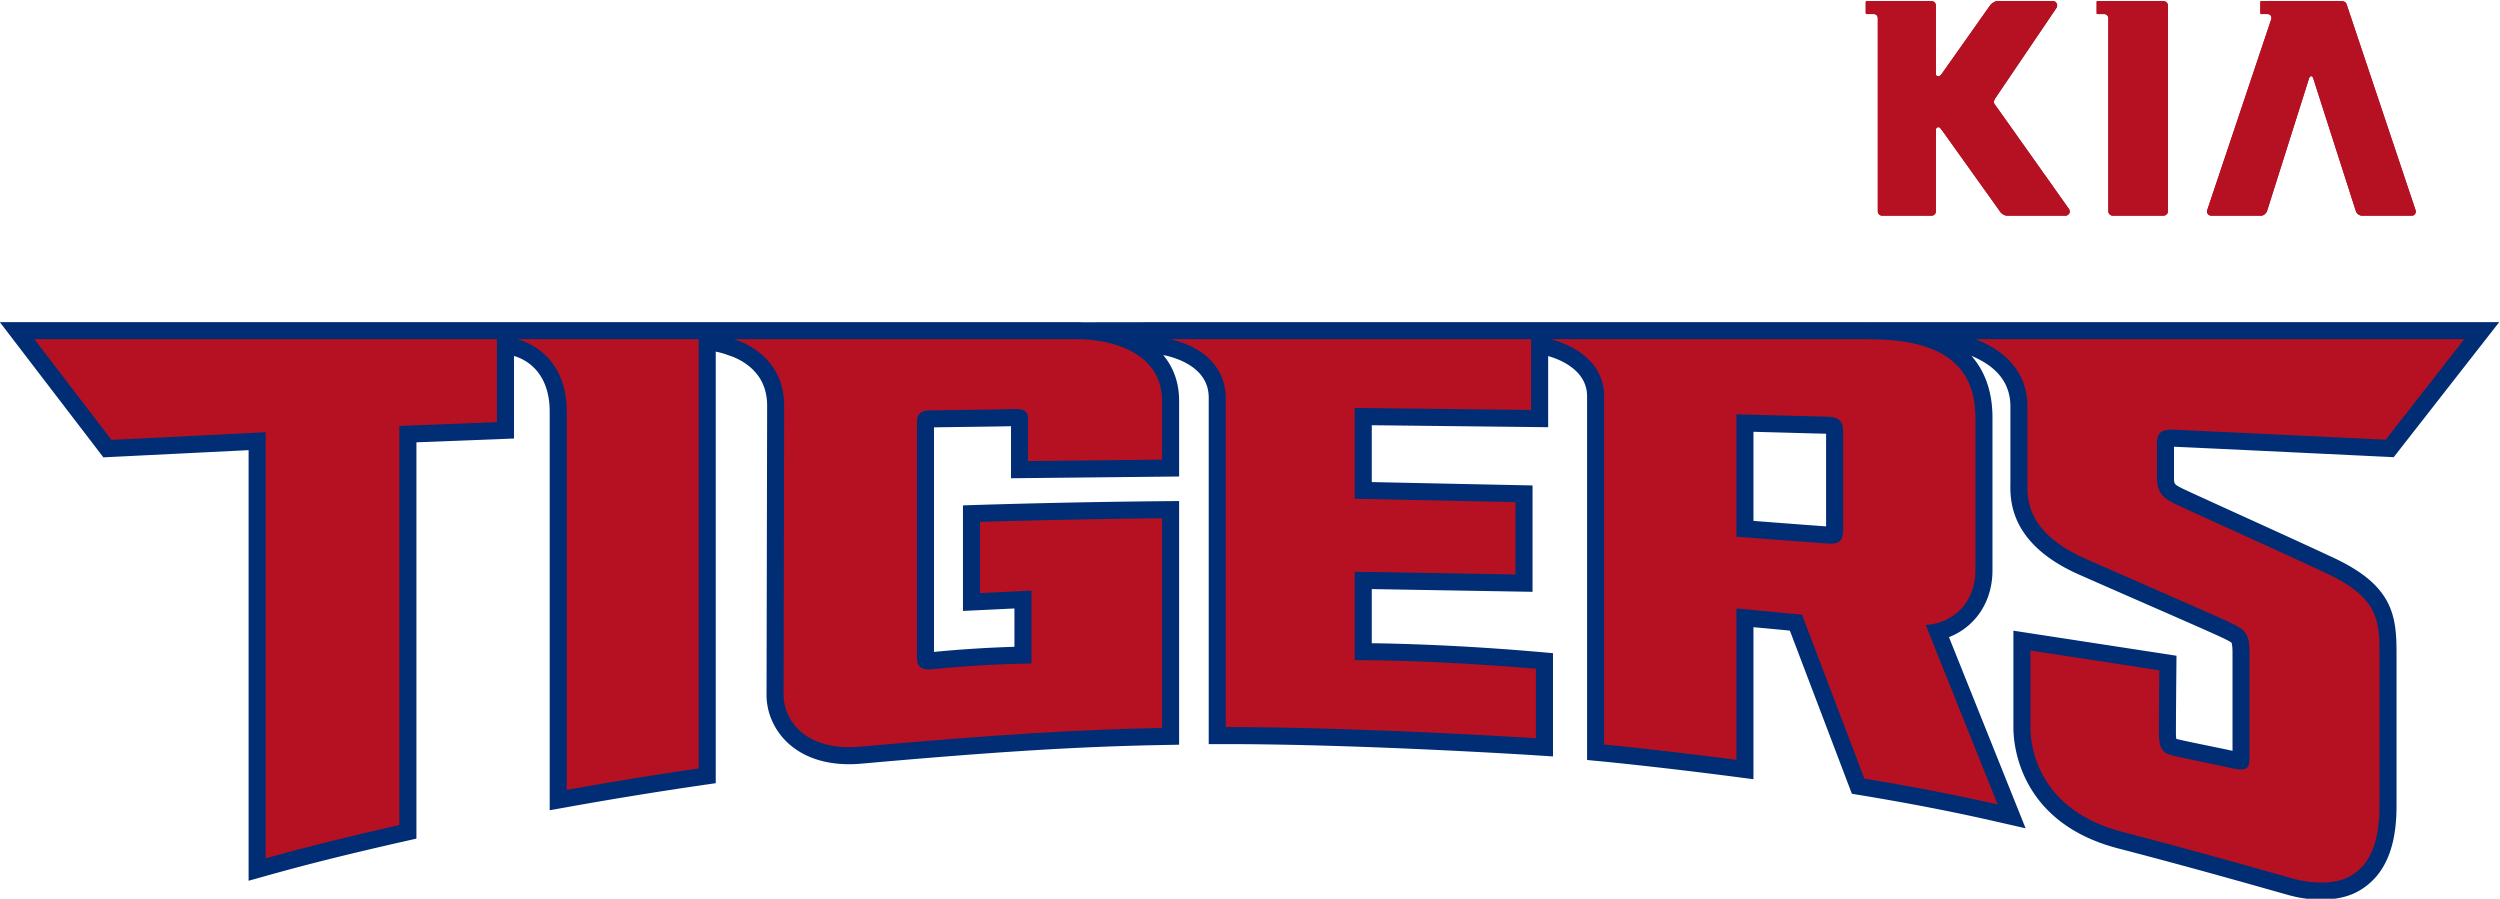 <svg xmlns="http://www.w3.org/2000/svg" xml:space="preserve" width="515.003" height="185.146" viewBox="0 0 515.003 185.146"><defs><clipPath id="a" clipPathUnits="userSpaceOnUse"><path d="M0 841.89h595.28V0H0Z"/></clipPath></defs><g clip-path="url(#a)" transform="matrix(1.333 0 0 -1.333 -139.352 893.044)"><path d="M0 0c-1.719.113-7.785.581-11.225.848v13.769c3.537-.098 9.467-.263 11.225-.301Zm78.383-4.836C74.113-2.84 68.004-.062 63.096 2.17c-3.916 1.781-7.617 3.463-8.16 3.742-1.104.579-1.17.614-1.17 1.646v4.747c3.996-.169 32.291-1.533 32.588-1.547l1.363-.066 16.304 20.871H7.041l.022-.008c-.262.004-.524.008-.792.008H-101.296l-13.522-.019h.001c-.336.013-.645.019-.92.019h-166.494l16.001-20.897 22.443 1.113v-66.545l3.343.934c6.023 1.683 12.55 3.307 20.54 5.112l2.053.464v61.245l15.078.588v12.748c.92-.236 5.518-1.763 5.518-8.603v-61.593l3.096.553a640.362 640.362 0 0 0 20.31 3.302l2.256.328v66.692c.614-.12 1.348-.314 2.134-.627.014-.003 1.472-.409 2.917-1.547 1.918-1.51 2.891-3.589 2.891-6.176l-.093-44.717c0-2.664 1.134-5.299 3.109-7.227 1.619-1.581 4.608-3.465 9.651-3.465.628 0 1.281.029 1.944.088 20.492 1.832 33.52 2.639 46.47 2.877l2.585.048V3.914l-2.658-.025a1375.796 1375.796 0 0 1-28.198-.564l-2.548-.083v-16.311l7.955.381v-5.924a186.513 186.513 0 0 1-12.432-.789v34.702c1.04.018 2.763.041 4.557.064 2.899.037 5.884.076 7.346.114V7.436l25.978.27V19.41c0 2.752-.841 5.134-2.455 7.058.167-.03.336-.061.512-.096 2.434-.601 6.517-2.24 6.517-6.466V-33.65h2.633c20.876 0 47.501-1.705 47.766-1.723l2.805-.181v15.959l-2.406.209c-11.836 1.029-21.287 1.271-25.598 1.326v8.367l24.844-.422V6.324l-24.844.521v8.785l27.259-.306v10.987c1.011-.267 6.014-1.811 6.014-6.19v-56.226l2.381-.229c.086-.008 8.717-.841 20.36-2.355l2.972-.387v23.495c1.485-.137 3.446-.319 5.625-.53l9.584-25.213 1.493-.247c7.382-1.221 14.265-2.558 20.455-3.972l4.902-1.12L18.988-17.12c4.084 1.6 6.723 5.476 6.723 10.32v23.621c0 3.888-1.113 7.114-3.252 9.526.625-.254 2.301-.999 3.572-2.181 1.627-1.487 2.451-3.383 2.451-5.633V6.996l-.003-.346c-.036-2.561-.131-9.363 10.621-14.106 3.603-1.593 7.449-3.274 10.839-4.756 5.678-2.484 10.582-4.629 11.741-5.214.699-.349.92-.504.966-.553.016-.031.161-.336.161-1.616v-15.093c-1.067.234-2.473.523-3.844.804-1.818.373-4.297.882-4.842 1.044a6.641 6.641 0 0 0-.058.972c0 2.8.066 9.525.066 9.593l.021 2.282-25.205 3.873v-15.012c0-2.41.782-14.632 16.182-18.636 10.277-2.668 19.605-5.309 24.088-6.577 1.131-.321 1.959-.555 2.416-.68a18.683 18.683 0 0 1 4.883-.657c2.433 0 4.476.504 6.074 1.498 3.746 2.293 5.566 6.527 5.566 12.944v23.744c0 5.913-.701 10.426-9.771 14.66" style="fill:#002d74;fill-opacity:1;fill-rule:nonzero;stroke:none" transform="translate(386.745 588.606)"/><path d="m58.886 48.836 9.86 29.403c.045.136.077.257.077.342 0 .364-.273.591-.635.591h-.92a.166.166 0 0 0-.168.156v1.675c0 .1.058.175.167.175h12.236c.373 0 .784-.067.92-.452l10.682-31.89c.066-.138.034-.41-.127-.614-.058-.093-.226-.208-.486-.208h-7.68c-.365 0-.779.278-.933.678L75.275 69.26s-.099.307-.291.307c-.265 0-.342-.307-.342-.307l-6.51-20.568c-.188-.4-.556-.678-.921-.678h-7.695s-.084 0-.14.02h-.015c-.132.035-.266.094-.349.23-.127.161-.19.356-.127.57M41.808 81.003c0 .062 0 .174.122.174h10.19c.38 0 .71-.321.71-.667V48.698c0-.387-.317-.684-.71-.684h-7.83a.69.69 0 0 0-.676.684v29.825c0 .356-.282.649-.651.649H41.93c-.122 0-.122.093-.122.156zM6.122 81.003c0 .1.093.174.184.174h9.987a.68.68 0 0 0 .675-.667V69.874c0-.205.133-.32.402-.32 0 0 .244 0 .48.346l7.432 10.526c.285.422.818.75 1.225.75h8.565c.226 0 .441-.12.538-.328a.678.678 0 0 0 0-.712l-9.552-14.105V66c-.045-.133-.126-.268-.126-.393 0-.151.027-.222.126-.388.139-.152 11.414-16.096 11.45-16.133.15-.25.193-.492.073-.72-.11-.206-.37-.352-.54-.352h-9.04c-.429 0-.925.297-1.19.74l-8.96 12.547-.055.034c-.1.14-.197.352-.45.352-.245 0-.378-.187-.378-.439v-12.55a.67.67 0 0 0-.675-.684H8.687a.682.682 0 0 0-.699.684v29.825c0 .356-.256.649-.613.649H6.306c-.09 0-.184.093-.184.155z" style="fill:#b51123;fill-opacity:1;fill-rule:nonzero;stroke:none;stroke-width:2.835;stroke-miterlimit:0;stroke-dasharray:none;stroke-opacity:1" transform="translate(386.745 588.606)"/><path d="m58.886 48.836 9.86 29.403c.045.136.077.257.077.342 0 .364-.273.591-.635.591h-.92a.166.166 0 0 0-.168.156v1.675c0 .1.058.175.167.175h12.236c.373 0 .784-.067.92-.452l10.682-31.89c.066-.138.034-.41-.127-.614-.058-.093-.226-.208-.486-.208h-7.68c-.365 0-.779.278-.933.678L75.275 69.26s-.099.307-.291.307c-.265 0-.342-.307-.342-.307l-6.51-20.568c-.188-.4-.556-.678-.921-.678h-7.695s-.084 0-.14.02h-.015c-.132.035-.266.094-.349.23-.127.161-.19.356-.127.57M41.808 81.003c0 .062 0 .174.122.174h10.19c.38 0 .71-.321.71-.667V48.698c0-.387-.317-.684-.71-.684h-7.83a.69.69 0 0 0-.676.684v29.825c0 .356-.282.649-.651.649H41.93c-.122 0-.122.093-.122.156zM6.122 81.003c0 .1.093.174.184.174h9.987a.68.68 0 0 0 .675-.667V69.874c0-.205.133-.32.402-.32 0 0 .244 0 .48.346l7.432 10.526c.285.422.818.75 1.225.75h8.565c.226 0 .441-.12.538-.328a.678.678 0 0 0 0-.712l-9.552-14.105V66c-.045-.133-.126-.268-.126-.393 0-.151.027-.222.126-.388.139-.152 11.414-16.096 11.45-16.133.15-.25.193-.492.073-.72-.11-.206-.37-.352-.54-.352h-9.04c-.429 0-.925.297-1.19.74l-8.96 12.547-.055.034c-.1.14-.197.352-.45.352-.245 0-.378-.187-.378-.439v-12.55a.67.67 0 0 0-.675-.684H8.687a.682.682 0 0 0-.699.684v29.825c0 .356-.256.649-.613.649H6.306c-.09 0-.184.093-.184.155z" style="fill:#b51123;fill-opacity:1;fill-rule:nonzero;stroke:none;stroke-width:1" transform="translate(386.745 588.606)"/><path d="M0 0h-71.491l11.918-15.565 23.827 1.182v-65.842c6.807 1.901 13.746 3.581 20.668 5.144v61.674L0-12.82Z" style="fill:#b51123;fill-opacity:1;fill-rule:nonzero;stroke:none" transform="translate(181.338 617.535)"/><path d="M0 0h-28.112s7.717-1.539 7.717-11.207v-58.449A635.313 635.313 0 0 0 0-66.338z" style="fill:#b51123;fill-opacity:1;fill-rule:nonzero;stroke:none" transform="translate(212.518 617.535)"/><path d="M0 0v-11l7.956.38v-11.256c-7.791-.141-13.183-.687-15.45-.901-2.249-.207-2.249 1.075-2.249 2.092v36.084c0 .943.322 1.754 1.662 1.821 1.349.049 11.463.14 13.35.215 1.885.049 2.157-.546 2.157-1.514V9.403l20.711.216v9.097c0 7.485-7.858 9.52-13.118 9.52h-53.072s7.791-1.985 7.791-10.281l-.092-44.711c0-3.763 3.226-8.742 11.836-7.981 21.19 1.894 34.066 2.655 46.655 2.887V.562C13.026.422 0 0 0 0" style="fill:#b51123;fill-opacity:1;fill-rule:nonzero;stroke:none" transform="translate(255.99 589.299)"/><path d="M0 0v13.664l24.846-.422v11.181L0 24.945v14.027l27.26-.306v10.942h-55.711c6.898-1.704 8.519-6.013 8.519-9.023v-50.923c21.205 0 47.936-1.728 47.936-1.728v10.735C11.629.092 0 0 0 0" style="fill:#b51123;fill-opacity:1;fill-rule:nonzero;stroke:none" transform="translate(313.9 567.927)"/><path d="M0 0c0-1.943-.861-2.234-2.482-2.108-1.62.09-14.008 1.057-14.008 1.057v18.915s12.025-.339 14.109-.38C-.266 17.435 0 16.393 0 15.11Zm12.77-14.713c4.666.347 7.675 3.853 7.675 8.452V17.36c0 10.454-8.832 12.108-16.806 12.108h-48.846s8.269-1.778 8.269-8.808v-53.834s8.62-.826 20.448-2.365v23.381s4.562-.405 10.138-.951l9.627-25.325c6.996-1.157 14.092-2.514 20.61-4.003z" style="fill:#b51123;fill-opacity:1;fill-rule:nonzero;stroke:none" transform="translate(389.378 588.066)"/><path d="m0 0-19.916 3.061V-8.882c0-3.177 1.355-12.745 14.209-16.087 12.869-3.341 24.232-6.633 26.549-7.269 2.314-.645 6.351-1.026 8.865.546 2.549 1.554 4.318 4.614 4.318 10.702V2.754c0 5.046-.281 8.553-8.254 12.274C17.83 18.742 3.557 25.143 2.217 25.829c-1.356.713-2.58 1.398-2.58 3.979v5.335c0 1.256.427 2.108 2.347 2.059 1.952-.066 33-1.564 33-1.564l12.141 15.541h-75.543s2.711-.943 4.73-2.82c2.018-1.845 3.307-4.359 3.307-7.576V29.246c0-2.209-.627-7.775 9.051-12.043 9.691-4.284 20.758-9.048 22.693-10.024 1.936-.968 2.58-1.538 2.58-4.524v-15.896c0-1.373 0-2.514-2.431-1.943-2.414.57-8.783 1.778-9.76 2.108-.959.307-1.82.637-1.82 3.457C-.068-6.773 0 0 0 0" style="fill:#b51123;fill-opacity:1;fill-rule:nonzero;stroke:none" transform="translate(438.241 566.356)"/></g></svg>
